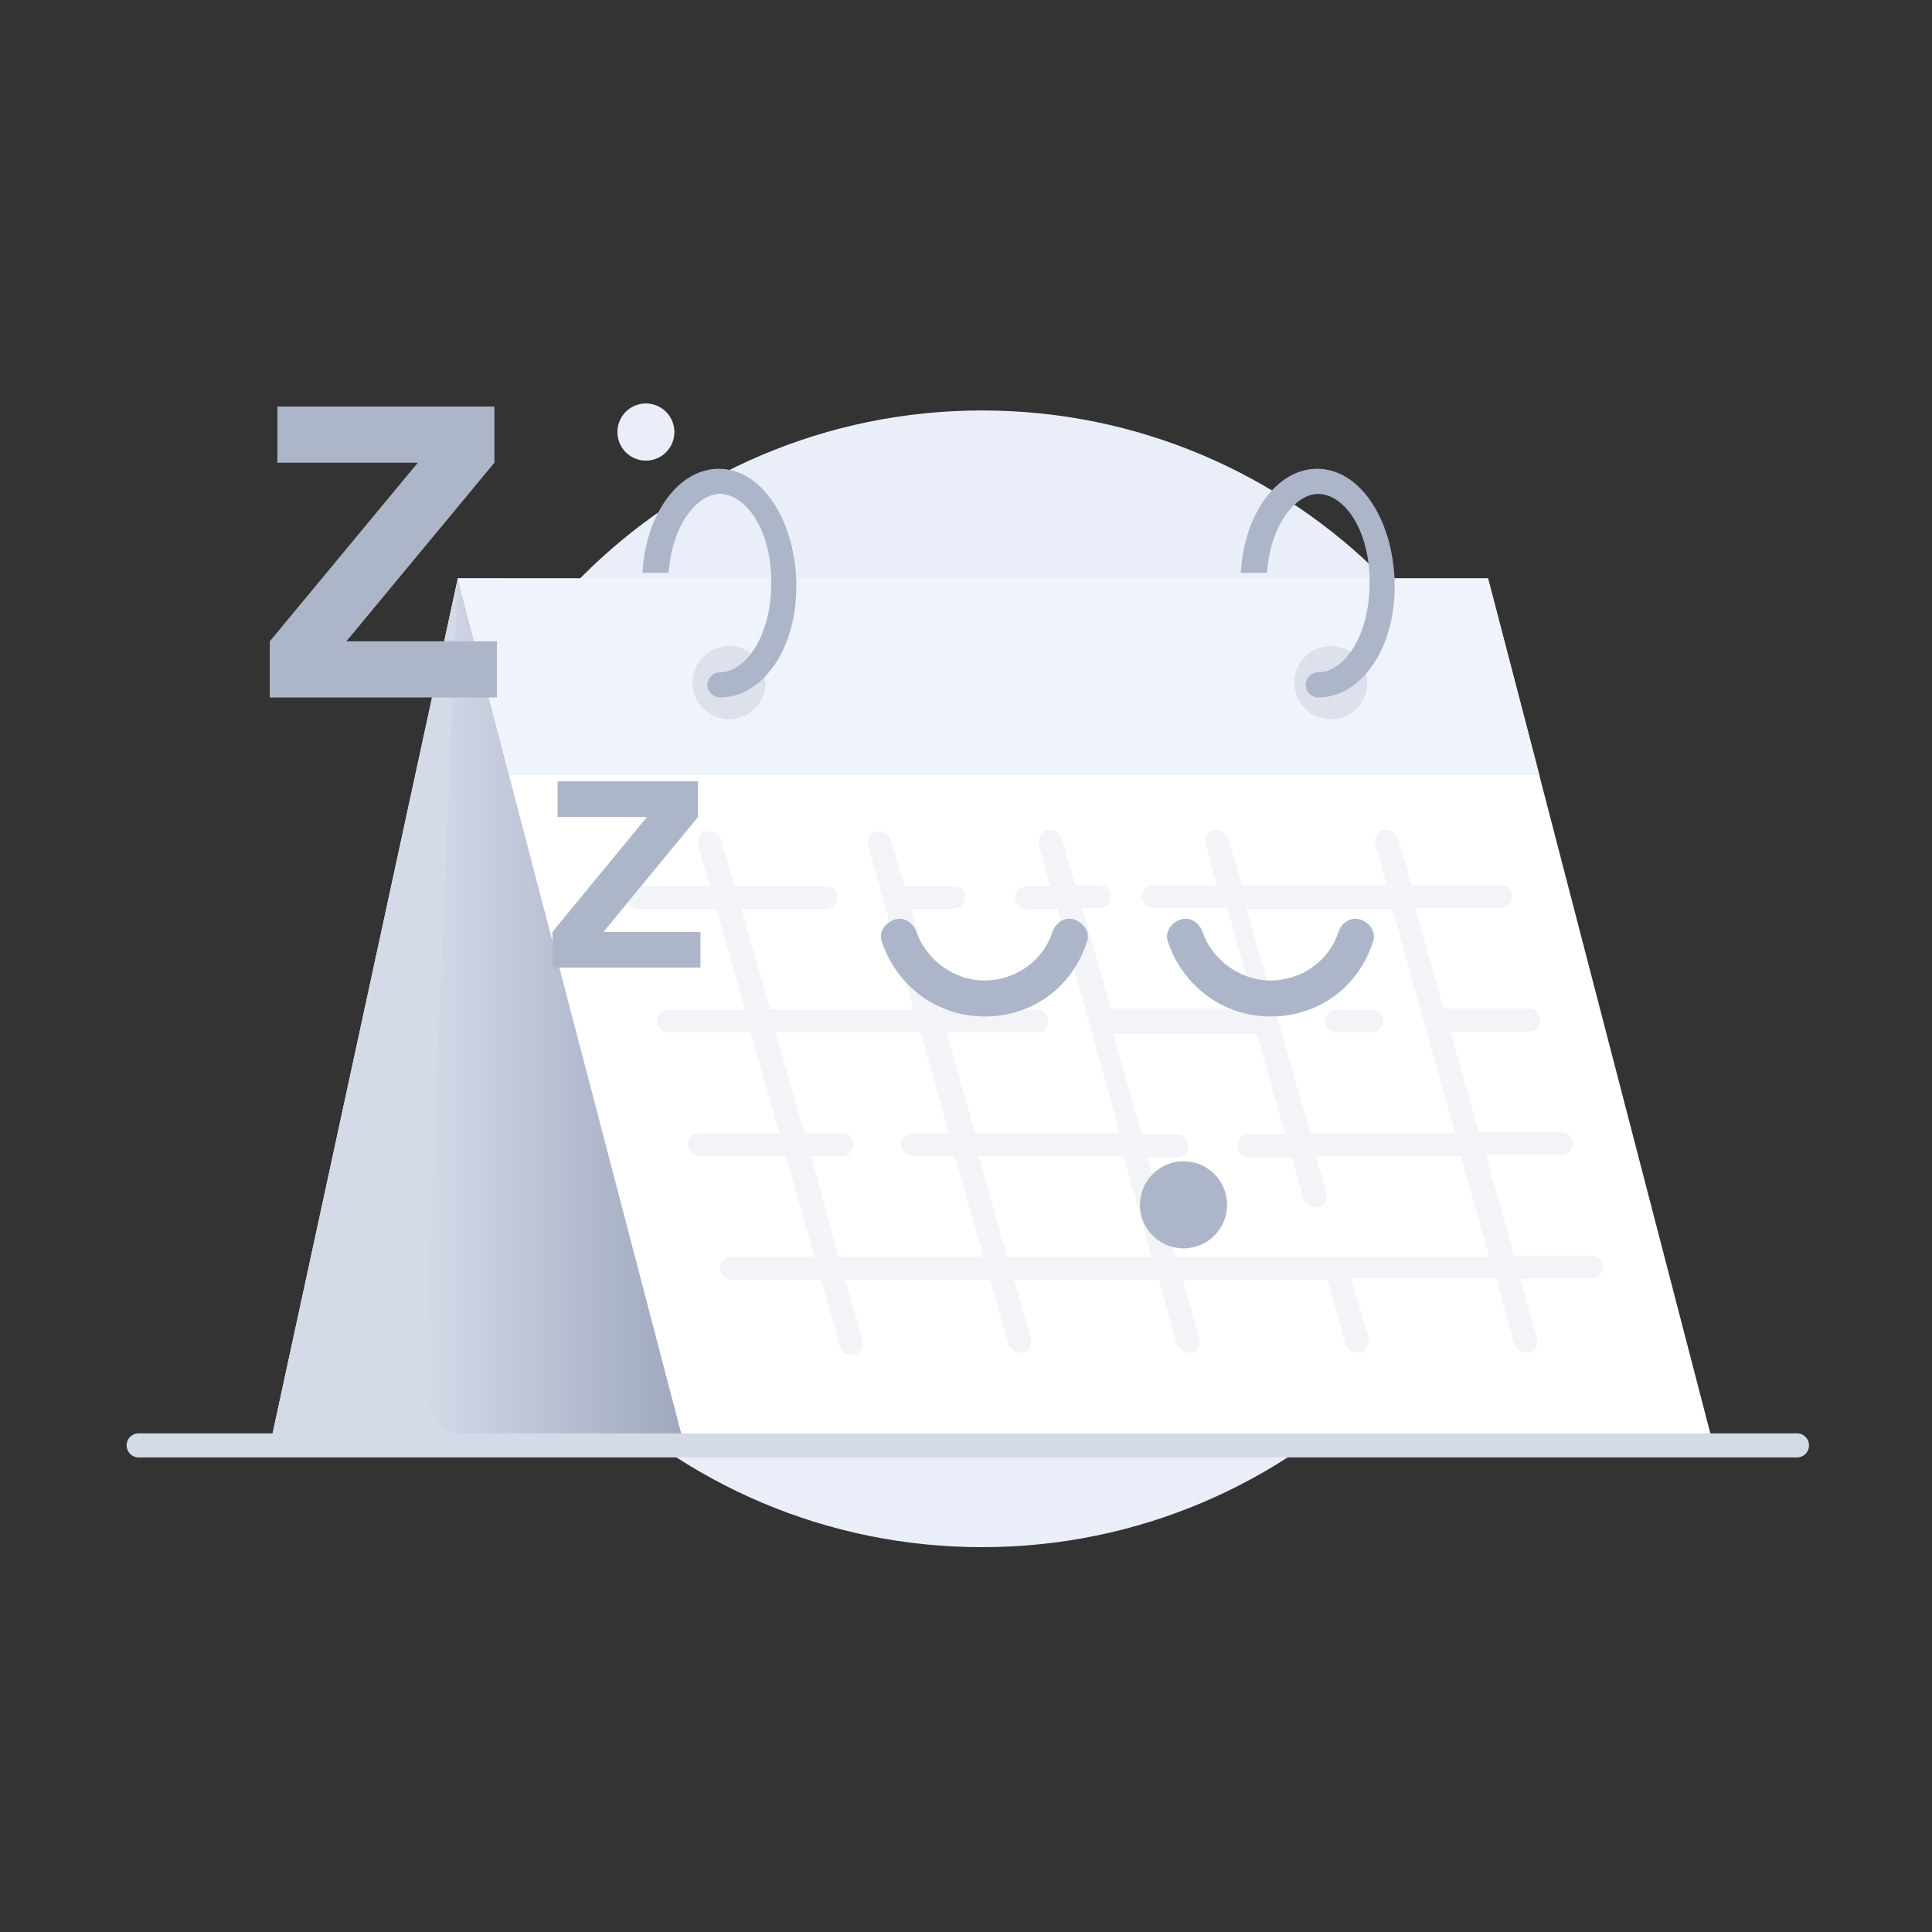 <svg width="160" height="160" viewBox="0 0 160 160" fill="none" xmlns="http://www.w3.org/2000/svg">
<rect x="0" y="0" width="160" height="160" fill="#333333" stroke="none"/>
<g id="Frame 8884">
<g id="33">
<g id="12">
<g id="Group">
<path id="Vector" d="M81.33 128.13C107.237 128.13 128.239 107.056 128.239 81.061C128.239 55.065 107.237 33.992 81.33 33.992C55.423 33.992 34.421 55.065 34.421 81.061C34.421 107.056 55.423 128.13 81.33 128.13Z" fill="#EAEEF9"/>
<path id="Vector_2" d="M54.221 38.032C55.46 37.627 56.138 36.292 55.735 35.048C55.332 33.805 54.001 33.124 52.762 33.528C51.523 33.932 50.844 35.268 51.247 36.512C51.65 37.755 52.981 38.436 54.221 38.032Z" fill="#EAEEF9"/>
<g id="Calendar 2 1">
<g id="Group_2">
<g id="Group_3">
<path id="Vector_3" d="M107.569 119.795H22.34L37.913 47.914H123.237L107.569 119.795Z" fill="white"/>
<path id="Vector_4" d="M107.569 119.795H22.34L37.913 47.914H123.237L107.569 119.795Z" fill="#D5DAE8"/>
<path id="Vector_5" d="M58.395 119.795H40.745C37.536 119.795 34.893 117.049 35.082 113.829L37.914 47.914H42.161L58.395 119.795Z" fill="url(#paint0_linear_1212_53992)"/>
<path id="Vector_6" d="M141.925 119.795H56.696L42.255 64.582L42.161 64.203L37.913 47.914H123.237L126.918 62.025L127.484 64.203L127.578 64.582L141.925 119.795Z" fill="white"/>
<path id="Vector_7" d="M127.484 64.203H42.161L37.913 47.914H123.237L126.918 62.025L127.484 64.203Z" fill="#EFF3FB"/>
<path id="Vector_8" opacity="0.3" d="M60.377 59.563C62.045 59.563 63.397 58.206 63.397 56.532C63.397 54.858 62.045 53.501 60.377 53.501C58.709 53.501 57.357 54.858 57.357 56.532C57.357 58.206 58.709 59.563 60.377 59.563Z" fill="#ADB6C8"/>
<path id="Vector_9" opacity="0.3" d="M110.212 59.563C111.88 59.563 113.232 58.206 113.232 56.532C113.232 54.858 111.88 53.501 110.212 53.501C108.544 53.501 107.191 54.858 107.191 56.532C107.191 58.206 108.544 59.563 110.212 59.563Z" fill="#ADB6C8"/>
<path id="Vector_10" d="M59.622 57.763C59.055 57.763 58.584 57.29 58.584 56.721C58.584 56.153 59.055 55.68 59.622 55.68C61.698 55.68 63.869 52.744 63.869 48.293C63.869 48.198 63.869 48.008 63.869 47.914C63.775 43.557 61.604 40.906 59.622 40.906C57.734 40.906 55.658 43.463 55.374 47.44H53.204C53.487 42.516 56.224 38.822 59.527 38.822C63.02 38.822 65.757 42.894 65.945 48.103C65.945 48.198 65.945 48.293 65.945 48.387C66.04 53.596 63.208 57.763 59.622 57.763Z" fill="#ADB6C8"/>
<path id="Vector_11" d="M109.173 57.763C108.607 57.763 108.135 57.29 108.135 56.721C108.135 56.153 108.607 55.68 109.173 55.68C111.25 55.68 113.421 52.744 113.421 48.293C113.421 48.198 113.421 48.008 113.421 47.914C113.326 43.557 111.156 40.906 109.173 40.906C107.286 40.906 105.209 43.463 104.926 47.44H102.755C103.039 42.516 105.776 38.822 109.079 38.822C112.571 38.822 115.308 42.894 115.497 48.103C115.497 48.198 115.497 48.293 115.497 48.387C115.592 53.596 112.76 57.763 109.173 57.763Z" fill="#ADB6C8"/>
</g>
</g>
</g>
<path id="Vector_12" d="M11.486 119.701H148.815" stroke="#D5DAE8" stroke-width="2" stroke-miterlimit="10" stroke-linecap="round" stroke-linejoin="round"/>
<path id="Vector_13" opacity="0.3" d="M110.684 85.512C110.117 85.512 109.74 85.038 109.74 84.565C109.74 83.997 110.117 83.618 110.684 83.618H113.609C114.176 83.618 114.553 84.091 114.553 84.565C114.553 85.133 114.081 85.512 113.609 85.512H110.684Z" fill="#D5DAE8"/>
<path id="Vector_14" opacity="0.3" d="M70.476 112.219C70.099 112.219 69.721 111.935 69.532 111.556L68.022 105.968H60.566C59.999 105.968 59.622 105.495 59.622 105.021C59.622 104.453 60.094 104.074 60.566 104.074H67.456L65.096 95.74H57.923C57.357 95.74 56.979 95.267 56.979 94.793C56.979 94.225 57.357 93.846 57.923 93.846H64.53L62.17 85.512H55.374C54.808 85.512 54.431 85.038 54.431 84.565C54.431 83.997 54.808 83.618 55.374 83.618H61.698L59.339 75.284H52.826C52.26 75.284 51.882 74.81 51.882 74.337C51.882 73.769 52.26 73.39 52.826 73.39H58.772L57.828 69.98C57.734 69.507 58.017 68.939 58.489 68.844C58.584 68.844 58.678 68.844 58.772 68.844C59.15 68.844 59.527 69.128 59.716 69.507L60.849 73.39H68.4C68.966 73.39 69.343 73.769 69.343 74.337C69.343 74.905 68.966 75.284 68.4 75.284H61.415L63.775 83.618H75.667L71.892 69.98C71.797 69.507 72.081 68.939 72.552 68.844C72.647 68.844 72.741 68.844 72.836 68.844C73.213 68.844 73.591 69.128 73.779 69.507L74.912 73.39H78.971C79.537 73.39 79.914 73.769 79.914 74.337C79.914 74.905 79.442 75.284 78.971 75.284H75.478L77.838 83.618H85.861C86.427 83.618 86.805 84.091 86.805 84.565C86.805 85.133 86.427 85.512 85.861 85.512H78.404L80.764 93.846H92.751L87.559 75.284H85.011C84.445 75.284 84.067 74.81 84.067 74.337C84.067 73.769 84.539 73.39 85.011 73.39H86.993L86.049 69.98C85.955 69.696 86.049 69.507 86.144 69.223C86.238 69.033 86.427 68.844 86.71 68.749C86.805 68.749 86.899 68.749 86.993 68.749C87.371 68.749 87.748 69.033 87.937 69.412L89.07 73.295H91.052C91.618 73.295 91.996 73.674 91.996 74.242C91.996 74.81 91.618 75.189 91.052 75.189H89.636L91.996 83.523H103.982L101.623 75.189H95.488C94.921 75.189 94.544 74.716 94.544 74.242C94.544 73.674 95.016 73.295 95.488 73.295H100.773L99.829 69.885C99.735 69.412 100.018 68.844 100.49 68.749C100.585 68.749 100.679 68.749 100.773 68.749C101.151 68.749 101.528 69.033 101.717 69.412L102.85 73.295H114.837L113.893 69.885C113.798 69.412 114.081 68.844 114.553 68.749C114.648 68.749 114.742 68.749 114.837 68.749C115.214 68.749 115.592 69.033 115.78 69.412L116.913 73.295H124.275C124.841 73.295 125.219 73.674 125.219 74.242C125.219 74.81 124.841 75.189 124.275 75.189H117.196L119.556 83.523H126.635C127.201 83.523 127.578 83.997 127.578 84.47C127.578 85.038 127.201 85.417 126.635 85.417H120.122L122.482 93.751H129.277C129.844 93.751 130.221 94.225 130.221 94.698C130.221 95.267 129.844 95.645 129.277 95.645H123.048L125.408 103.98H131.826C132.392 103.98 132.77 104.453 132.77 104.927C132.77 105.495 132.298 105.874 131.826 105.874H125.88L127.295 110.893C127.39 111.367 127.107 111.935 126.635 112.03C126.54 112.03 126.446 112.03 126.351 112.03C125.974 112.03 125.596 111.745 125.408 111.367L123.897 105.874H111.911L113.326 110.798C113.421 111.083 113.326 111.272 113.232 111.556C113.138 111.745 112.949 111.935 112.666 112.03C112.571 112.03 112.477 112.03 112.383 112.03C112.005 112.03 111.628 111.745 111.439 111.367L109.929 105.968H97.942L99.358 110.893C99.452 111.367 99.169 111.935 98.697 112.03C98.603 112.03 98.508 112.03 98.414 112.03C98.036 112.03 97.659 111.745 97.47 111.367L95.96 105.968H83.973L85.389 110.893C85.483 111.367 85.2 111.935 84.728 112.03C84.634 112.03 84.539 112.03 84.445 112.03C84.067 112.03 83.69 111.745 83.501 111.367L81.991 105.968H70.004L71.42 110.988C71.514 111.272 71.42 111.461 71.326 111.745C71.231 111.935 71.042 112.124 70.759 112.219C70.665 112.219 70.57 112.219 70.476 112.219ZM97.376 104.074H123.331L120.972 95.74H108.985L109.834 98.771C109.929 99.055 109.834 99.244 109.74 99.528C109.645 99.718 109.457 99.907 109.174 100.002C109.079 100.002 108.985 100.002 108.89 100.002C108.513 100.002 108.135 99.718 107.947 99.339L107.003 95.835H103.416C102.85 95.835 102.472 95.361 102.472 94.888C102.472 94.32 102.85 93.941 103.416 93.941H106.436L104.077 85.607H92.184L94.544 93.941H97.47C98.036 93.941 98.414 94.414 98.414 94.888C98.414 95.456 98.036 95.835 97.47 95.835H95.016L97.376 104.074ZM83.407 104.074H95.393L93.034 95.74H81.047L83.407 104.074ZM69.438 104.074H81.425L79.065 95.74H75.573C75.006 95.74 74.629 95.267 74.629 94.793C74.629 94.225 75.101 93.846 75.573 93.846H78.593L76.233 85.512H64.247L66.606 93.846H69.721C70.287 93.846 70.665 94.32 70.665 94.793C70.665 95.361 70.193 95.74 69.721 95.74H67.173L69.438 104.074ZM108.513 93.846H120.5L115.308 75.284H103.227L108.513 93.846Z" fill="#D5DAE8"/>
</g>
</g>
<g id="Group 787">
<path id="Vector_15" d="M81.525 84.182C77.603 84.182 74.308 81.672 73.053 78.065C72.74 77.281 73.21 76.497 73.995 76.183C74.779 75.869 75.564 76.34 75.877 77.124C76.662 79.477 79.015 81.202 81.525 81.202C84.035 81.202 86.388 79.633 87.173 77.124C87.486 76.34 88.271 75.869 89.055 76.183C89.84 76.497 90.31 77.281 89.996 78.065C88.742 81.829 85.447 84.182 81.525 84.182Z" fill="#ADB6C8"/>
<path id="Vector_16" d="M105.214 84.182C101.292 84.182 97.998 81.672 96.743 78.065C96.429 77.281 96.899 76.497 97.684 76.183C98.468 75.869 99.253 76.34 99.566 77.124C100.351 79.477 102.704 81.202 105.214 81.202C107.724 81.202 110.077 79.633 110.862 77.124C111.176 76.34 111.96 75.869 112.744 76.183C113.529 76.497 114 77.281 113.686 78.065C112.431 81.829 109.136 84.182 105.214 84.182Z" fill="#ADB6C8"/>
<path id="Vector_17" d="M98.015 103.384C100.008 103.384 101.623 101.769 101.623 99.777C101.623 97.785 100.008 96.17 98.015 96.17C96.022 96.17 94.407 97.785 94.407 99.777C94.407 101.769 96.022 103.384 98.015 103.384Z" fill="#ADB6C8"/>
</g>
<path id="Vector_18" d="M22.974 38.319V33.669H40.944V38.319L28.683 53.113H41.156V57.763H22.34V53.113L34.602 38.319H22.974Z" fill="#ADB6C8"/>
<path id="Vector_19" d="M46.174 67.664V64.705H57.802V67.664L49.98 77.174H58.013V80.133H45.752V77.174L53.574 67.664H46.174Z" fill="#ADB6C8"/>
</g>
</g>
<defs>
<linearGradient id="paint0_linear_1212_53992" x1="35.065" y1="83.844" x2="58.43" y2="83.844" gradientUnits="userSpaceOnUse">
<stop stop-color="#D5DAE8"/>
<stop offset="1" stop-color="#9AA3BA"/>
</linearGradient>
</defs>
</svg>
